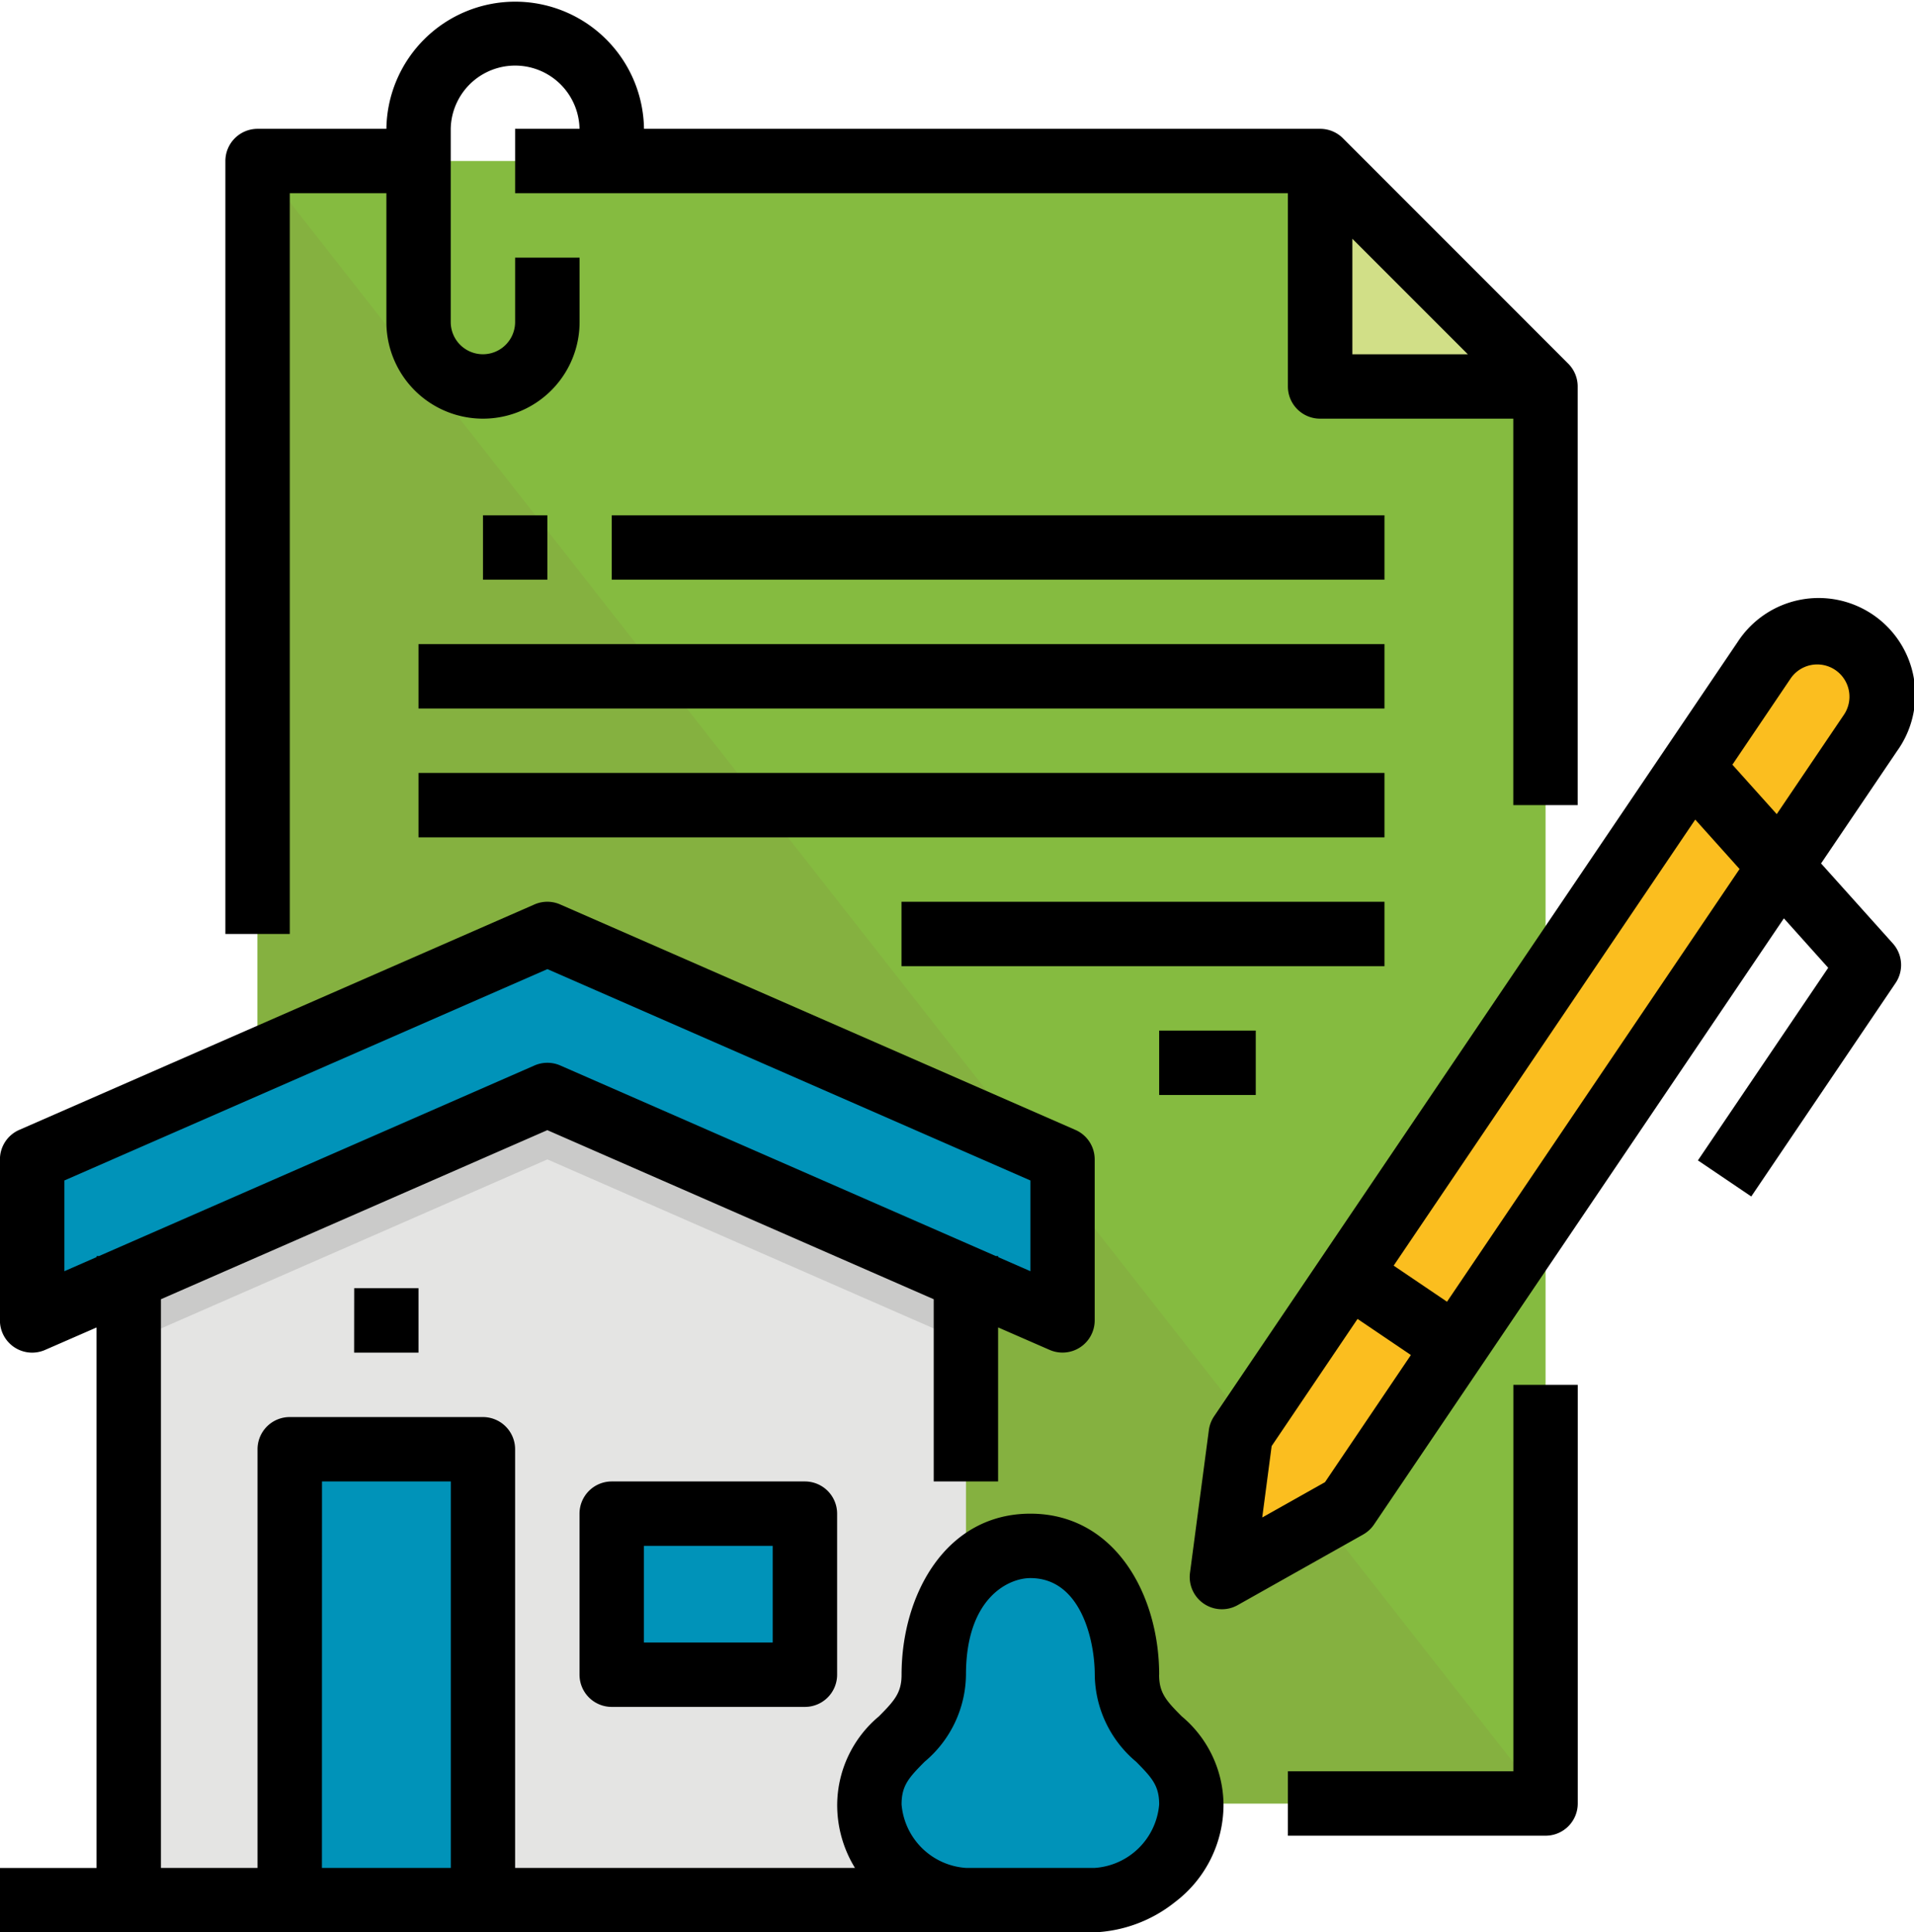 <svg xmlns="http://www.w3.org/2000/svg" width="85.201" height="86" viewBox="0 0 85.201 86">
  <g id="Filledotuline" transform="translate(-211.17 -213)">
    <path id="Trazado_144977" data-name="Trazado 144977" d="M222.637,293.267v-73.1h47.3L279.97,230.2v63.067Z" fill="#85bb40"/>
    <path id="Trazado_144978" data-name="Trazado 144978" d="M222.637,220.167l57.333,73.1H222.637Z" fill="#85b140"/>
    <path id="Trazado_144979" data-name="Trazado 144979" d="M269.937,220.167V230.2H279.97Z" fill="#d1df87"/>
    <path id="Trazado_144980" data-name="Trazado 144980" d="M254.17,268.9v28.667H216.9V268.9l18.634-10.033Z" fill="#e4e4e3"/>
    <path id="Trazado_144981" data-name="Trazado 144981" d="M224.07,277.5h8.6v20.067h-8.6Z" fill="#0093b9"/>
    <path id="Trazado_144982" data-name="Trazado 144982" d="M238.4,280.367H247v7.166h-8.6Z" fill="#0093b9"/>
    <path id="Trazado_144983" data-name="Trazado 144983" d="M254.17,268.9v3.852L235.537,264.6,216.9,272.752V268.9l18.634-10.033Z" fill="#cacac9"/>
    <path id="Trazado_144984" data-name="Trazado 144984" d="M212.6,264.6l22.934-10.033L258.47,264.6v7.167l-22.933-10.034L212.6,271.767Z" fill="#0093b9"/>
    <path id="Trazado_144985" data-name="Trazado 144985" d="M257.037,281.8c-2.867,0-4.3,2.867-4.3,5.733s-2.867,2.867-2.867,5.775,2.867,4.259,4.3,4.259H259.9c1.434,0,4.3-1.351,4.3-4.259s-2.866-2.908-2.866-5.775S259.9,281.8,257.037,281.8Z" fill="#0093b9"/>
    <path id="Trazado_144986" data-name="Trazado 144986" d="M294.435,245.616l-23.286,34.432-5.587,3.143.838-6.355L289.686,242.4a2.867,2.867,0,1,1,4.749,3.212Z" fill="#fbbe1f"/>
    <path id="Trazado_144987" data-name="Trazado 144987" d="M224.07,221.6h4.3v5.733a4.3,4.3,0,0,0,8.6,0v-2.866H234.1v2.866a1.433,1.433,0,1,1-2.866,0v-8.6a2.867,2.867,0,0,1,5.733,0H234.1V221.6h34.4v8.6a1.433,1.433,0,0,0,1.434,1.433h8.6v17.2H281.4V230.2a1.434,1.434,0,0,0-.42-1.014L270.95,219.153a1.432,1.432,0,0,0-1.013-.42h-30.1a5.734,5.734,0,0,0-11.467,0h-5.733a1.434,1.434,0,0,0-1.434,1.434v34.4h2.867Zm47.3,2.027,5.14,5.14h-5.14Z"/>
    <path id="Trazado_144988" data-name="Trazado 144988" d="M278.537,291.833H268.5V294.7H279.97a1.434,1.434,0,0,0,1.433-1.433V274.633h-2.866Z"/>
    <path id="Trazado_144989" data-name="Trazado 144989" d="M238.4,278.933a1.434,1.434,0,0,0-1.433,1.434v7.166a1.434,1.434,0,0,0,1.433,1.434H247a1.434,1.434,0,0,0,1.434-1.434v-7.166A1.434,1.434,0,0,0,247,278.933Zm7.167,7.167h-5.733v-4.3h5.733Z"/>
    <path id="Trazado_144990" data-name="Trazado 144990" d="M226.937,270.333H229.8V273.2h-2.866Z"/>
    <path id="Trazado_144991" data-name="Trazado 144991" d="M262.77,287.533c0-3.561-1.97-7.166-5.733-7.166s-5.734,3.6-5.734,7.166c0,.8-.309,1.15-1.009,1.855a5.17,5.17,0,0,0-1.857,3.92,5.344,5.344,0,0,0,.792,2.825H234.1V277.5a1.433,1.433,0,0,0-1.433-1.433h-8.6a1.432,1.432,0,0,0-1.433,1.433v18.633h-4.3v-25.31l17.2-7.525,17.2,7.525v8.11H255.6v-6.856l2.292,1a1.433,1.433,0,0,0,2.008-1.313V264.6a1.433,1.433,0,0,0-.859-1.313l-22.933-10.033a1.427,1.427,0,0,0-1.149,0l-22.933,10.033a1.433,1.433,0,0,0-.859,1.313v7.167a1.434,1.434,0,0,0,2.008,1.313l2.292-1v24.056h-4.3V299H259.9a6.163,6.163,0,0,0,3.571-1.344,5.441,5.441,0,0,0,2.163-4.348,5.17,5.17,0,0,0-1.858-3.92c-.7-.7-1.009-1.051-1.009-1.855Zm-48.733-17.958v-4.038l21.5-9.406,21.5,9.406v4.038l-1.434-.627V268.9h-.109l-19.383-8.48a1.435,1.435,0,0,0-1.149,0L215.58,268.9h-.11v.048Zm11.466,9.358h5.734v17.2H225.5Zm34.4,17.2H254.17a3.089,3.089,0,0,1-2.867-2.825c0-.833.314-1.185,1.025-1.9a5.123,5.123,0,0,0,1.842-3.874c0-3.4,1.875-4.3,2.867-4.3,2.267,0,2.866,2.813,2.866,4.3a5.123,5.123,0,0,0,1.842,3.874c.71.717,1.025,1.068,1.025,1.9A3.089,3.089,0,0,1,259.9,296.133Z"/>
    <path id="Trazado_144992" data-name="Trazado 144992" d="M292.234,251.428l3.388-5.009a4.3,4.3,0,1,0-7.1-4.849l-.021.031-23.286,34.432a1.438,1.438,0,0,0-.233.615L264.142,283a1.433,1.433,0,0,0,2.124,1.436l5.586-3.143a1.429,1.429,0,0,0,.484-.447l18.243-26.974,1.973,2.2-5.8,8.572,2.375,1.606,6.424-9.5a1.434,1.434,0,0,0-.121-1.76Zm-1.362-8.221a1.434,1.434,0,1,1,2.382,1.6l-.007.01-2.986,4.416-1.974-2.2Zm-20.72,35.757-2.794,1.572.419-3.178L271.6,271.7l2.375,1.606Zm5.431-8.03-2.375-1.606,13.425-19.852,1.973,2.2Z"/>
    <path id="Trazado_144993" data-name="Trazado 144993" d="M232.67,235.933h2.867V238.8H232.67Z"/>
    <path id="Trazado_144994" data-name="Trazado 144994" d="M238.4,235.933h34.4V238.8H238.4Z"/>
    <path id="Trazado_144995" data-name="Trazado 144995" d="M229.8,241.667h43v2.866h-43Z"/>
    <path id="Trazado_144996" data-name="Trazado 144996" d="M229.8,247.4h43v2.867h-43Z"/>
    <path id="Trazado_144997" data-name="Trazado 144997" d="M251.3,253.133h21.5V256H251.3Z"/>
    <path id="Trazado_144998" data-name="Trazado 144998" d="M262.77,258.867h4.3v2.866h-4.3Z"/>
  </g>
</svg>
